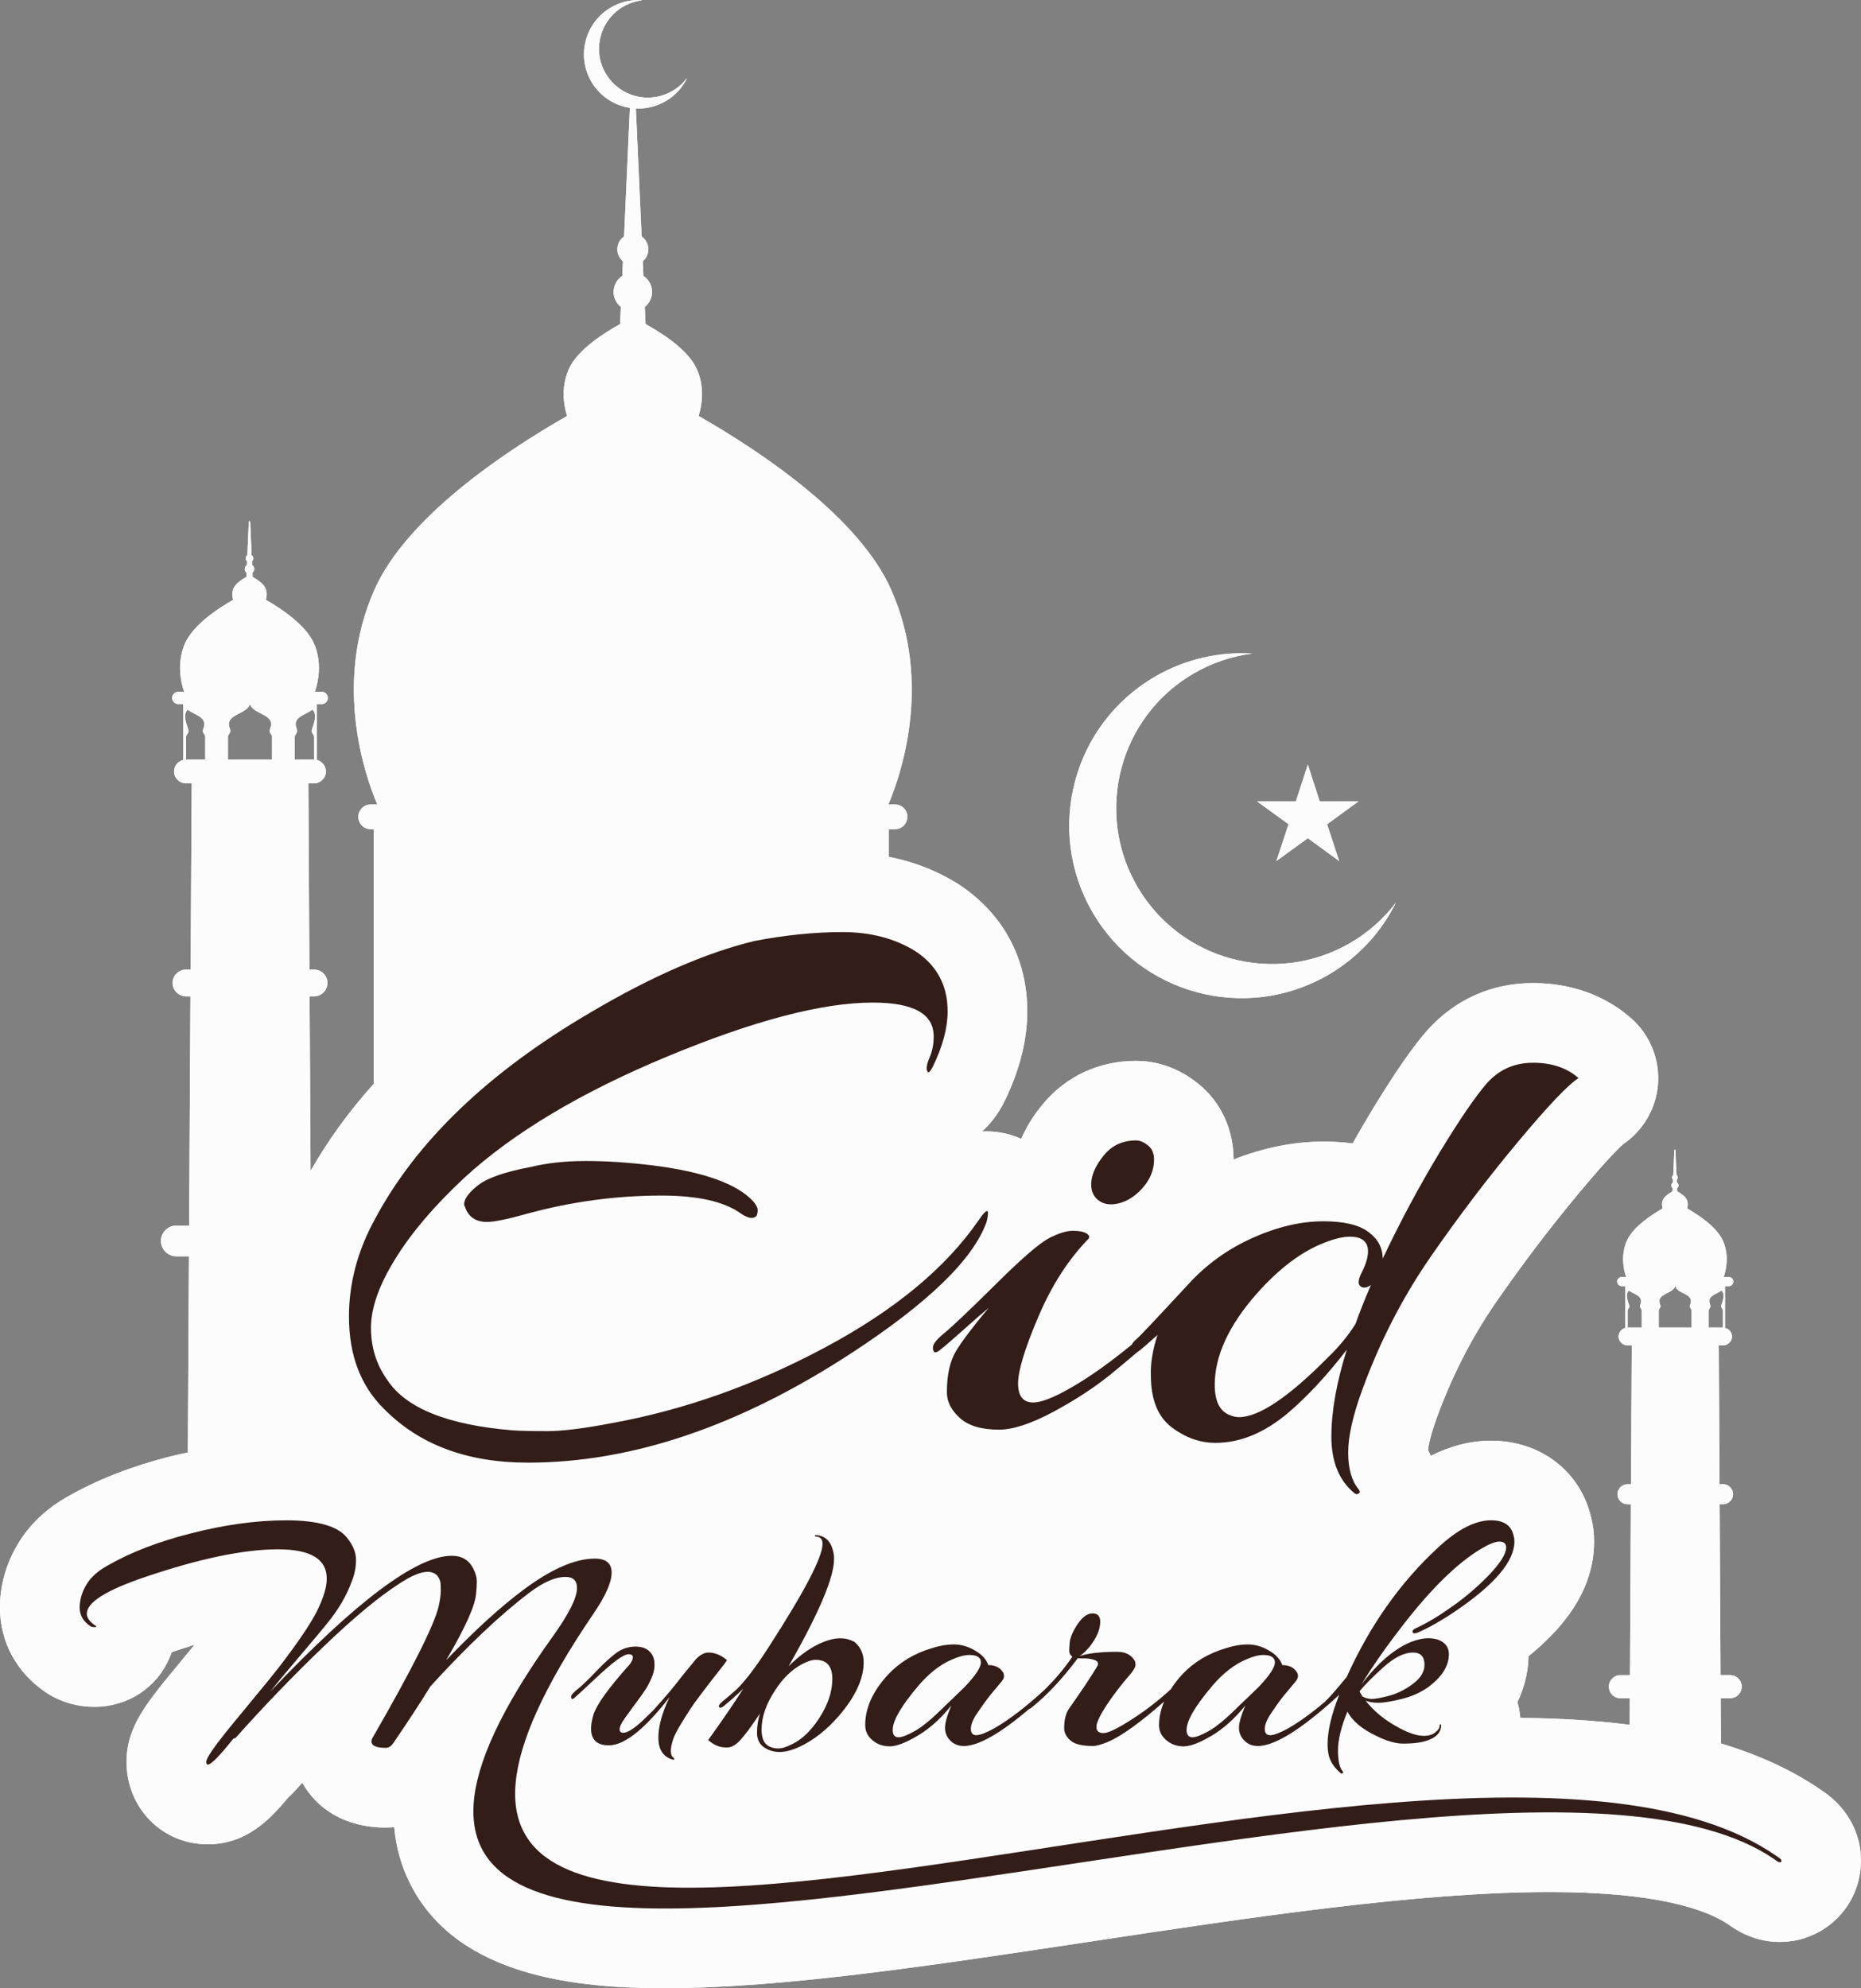 <svg id="_Слой_2" xmlns="http://www.w3.org/2000/svg" width="1011.15" height="1080" viewBox="0 0 1011.15 1080"><rect x="0" y="0" width="1011.15" height="1080" fill="#808080" stroke="none"/><g id="Religion_77664244"><g id="Religion_77664244-2"><g><path d="M1010.93 1006.36c-.04-.28-.04-.56-.08-.89-.93-7.77-4.94-22.37-21.37-33.1-15.33-10.6-33.46-18.98-54.42-25.29l-.16-24.6h5.18c3.48.0 6.27-2.83 6.27-6.27s-2.79-6.27-6.27-6.27h-5.26l-.48-92.82h1.86c3 0 5.46-2.47 5.46-5.42s-2.47-5.46-5.46-5.46h-1.94l-.36-75.42h2.31c2.63.0 4.86-2.18 4.86-4.81.0-2.35-1.66-4.13-3.8-4.65v-15.01l.08-.57c-.08-.81-.08-1.5-.08-2.18v-4.93h2.06c1.38.0 2.47-1.14 2.47-2.51s-1.09-2.47-2.47-2.47h-2.79c1.38-4 3.07-11.73-.4-19.66-1.66-3.68-4.9-7.2-8.58-10.23-3.6-2.95-7.64-5.5-10.88-7.37.16-.48.29-1.13.32-1.86.04-.85-.04-1.86-.48-2.83h-.04c-.41-1.05-1.38-1.98-2.39-2.79-.97-.77-2.02-1.34-2.75-1.78l-.12-1.7c.24-.16.41-.41.53-.65.16-.29.24-.57.24-.93.0-.32-.08-.69-.29-.93-.16-.24-.37-.48-.61-.65l-.04-1.5c.12-.12.28-.29.36-.45.12-.24.16-.48.16-.77s-.04-.53-.2-.77c-.08-.2-.24-.36-.41-.48l-.12-1.58-.53-12.02c0-.12-.12-.2-.24-.2-.17-.04-.33.08-.33.2l-.53 12.02-.04 1.58c-.2.12-.36.28-.48.48-.17.24-.24.48-.24.77s.08.53.16.77c.12.16.28.33.41.45l-.04 1.5c-.28.16-.48.41-.61.65-.16.24-.28.61-.28.93.0.36.08.65.24.93.12.24.28.48.48.65l-.08 1.7c-.73.44-1.78 1.01-2.75 1.78-1.01.81-1.98 1.74-2.43 2.79-.44.97-.53 1.98-.48 2.83.04.73.16 1.38.32 1.86-3.24 1.86-7.28 4.41-10.88 7.37-3.68 3.03-6.96 6.55-8.58 10.23-3.44 7.93-1.78 15.66-.41 19.66h-2.35c-1.42.0-2.51 1.14-2.51 2.47s1.09 2.51 2.51 2.51h1.94v22.7c-2.1.53-3.68 2.39-3.68 4.65.0 2.63 2.18 4.81 4.86 4.81h2.3l-.4 75.42h-1.94c-3 0-5.42 2.47-5.42 5.46s2.43 5.42 5.42 5.42h1.86l-.48 92.82h-5.26c-3.44.0-6.23 2.83-6.23 6.27s2.79 6.27 6.23 6.27h5.18l-.08 14.44c-18.21-2.3-37.95-3.56-59.44-3.76-.24-2.91-.73-5.78-1.54-8.58 4.65-9.67 5.91-18.61 5.99-24.88 18.16-14.77 35.64-35.16 35.64-62.27.0-4.41-.48-8.7-1.54-12.83-5.71-25.21-27.39-42-54.42-42-11.05.0-22.01 2.83-32.77 8.22-.48-1.01-.89-2.1-1.5-3.16.24-2.31 1.21-7.77 4.89-17.8 8.26-22.7 19.14-43.82 32.33-62.88 14.53-20.92 29.7-40.87 45.12-59.31 15.86-18.98 22.09-24.76 23.63-26.1 10.84-7.34 17.88-19.22 18.98-32.37 1.09-13.66-4.29-27.05-14.61-36.09-14.24-12.5-32.65-19.1-53.25-19.1-22.54.0-42.4 8.84-57.62 25.82-7.97 9.08-17.6 23-30.27 43.88-3.44 5.71-6.84 11.53-10.16 17.42-5.02-.69-10.32-1.01-15.98-1.01-15.9.0-32.25 3.28-48.68 9.71-.12-16.16-6.63-30.67-18.61-40.66-12.91-10.68-25.81-12.91-34.35-12.91-19.87.0-37.71 8.13-50.29 23.02-5.18 6.19-9.27 12.65-12.14 19.34-6.43-2.95-14.04-4.39-21.36-3.99 4.41-3.9 8.7-9.22 12.26-16.37 8.21-16.83 12.38-33.28 12.38-48.9.0-28.67-13.15-53.1-37.06-68.84-.33-.2-.65-.42-.97-.63-11.31-7-23.75-11.84-37.17-14.46v-15.01h3.3c3.75.0 6.76-3 6.76-6.72s-3.01-6.72-6.76-6.72h-3.56c6.72-15.92 23.95-65.63 1.62-116.38-8.68-19.79-26.3-38.58-46.19-54.93-19.4-15.98-41.01-29.7-58.55-39.73.79-2.61 1.62-6.09 1.82-10.06.22-4.61-.36-9.89-2.71-15.19l-.02-.08c-2.41-5.52-7.51-10.66-13.07-14.99-5.16-3.98-10.74-7.34-14.83-9.59l-.44-9.29c1.11-.87 2.08-1.98 2.73-3.26.79-1.46 1.26-3.14 1.26-4.9.0-1.94-.55-3.78-1.5-5.34-.79-1.33-1.92-2.53-3.24-3.38l-.34-7.95c.83-.71 1.54-1.58 2.06-2.55.61-1.19.99-2.53.99-3.97.0-1.56-.44-3.01-1.19-4.29-.63-1.05-1.48-1.96-2.47-2.67l-.39-8.44-2.75-61.12c.46.02.89.08 1.35.08 5.14.0 10.24-1.38 14.71-3.94 5.02-2.87 9.04-7.12 11.65-12.34.0-.04.0-.08-.02-.1-.04-.02-.08.0-.08.0-2.15 2.81-4.78 5.1-7.85 6.88-4.07 2.33-8.62 3.56-13.27 3.56-9.43.0-18.25-5.08-22.94-13.25-3.56-6.13-4.51-13.29-2.65-20.13 1.82-6.84 6.19-12.55 12.32-16.1 3.1-1.78 6.43-2.89 9.91-3.34l.02-.06s0-.08-.04-.1c-.61.0-1.26-.04-1.86-.04-5.12.0-10.18 1.38-14.67 3.99-6.82 3.92-11.71 10.28-13.76 17.9-2.04 7.59-.99 15.56 2.93 22.37 2.65 4.55 6.48 8.34 11.02 10.88 3.1 1.76 6.5 2.89 9.98 3.44l-2.77 61.42-.39 8.44c-1.01.7-1.86 1.62-2.49 2.67-.75 1.28-1.17 2.73-1.17 4.29.0 1.44.36 2.79.99 3.97.53.97 1.21 1.84 2.06 2.55l-.34 7.95c-1.35.85-2.45 2.05-3.26 3.38-.93 1.56-1.48 3.4-1.48 5.34.0 1.76.44 3.44 1.27 4.9.65 1.27 1.58 2.39 2.67 3.26l-.41 9.29c-4.11 2.25-9.67 5.61-14.81 9.59-5.59 4.33-10.7 9.47-13.09 14.99-2.35 5.36-2.95 10.64-2.73 15.27.2 3.97 1.01 7.45 1.82 10.06-17.56 10.03-39.17 23.75-58.55 39.73-19.89 16.35-37.5 35.14-46.23 54.93-22.32 50.76-5.08 100.47 1.66 116.38h-3.62c-3.68.0-6.7 3.04-6.7 6.72s3.02 6.72 6.7 6.72h1.66v138.34c-13.56 15.09-24.97 30.91-34.29 47.3l-.53-94.84h2.43c4.03.0 7.28-3.3 7.28-7.3s-3.26-7.24-7.28-7.24h-2.53l-.57-101.17h3.08c3.56.0 6.47-2.89 6.47-6.43.0-3.07-2.15-5.66-5-6.35v-19.99l.08-.77c-.04-.44-.06-.89-.08-1.29v-8.24h2.73c1.82.0 3.32-1.5 3.32-3.36s-1.5-3.3-3.32-3.3h-3.74c1.84-5.44 4.11-15.82-.55-26.42-2.18-4.88-6.58-9.57-11.51-13.66-4.84-3.99-10.2-7.38-14.59-9.89.2-.65.41-1.52.45-2.51.08-1.15-.08-2.47-.67-3.76v-.02c-.58-1.4-1.86-2.69-3.26-3.72-1.31-1.03-2.69-1.86-3.7-2.41l-.08-2.28c.29-.24.48-.53.67-.83.18-.36.31-.79.31-1.23.0-.49-.15-.89-.36-1.32-.2-.32-.48-.63-.81-.85l-.08-2c.2-.14.36-.36.51-.61.14-.28.26-.63.26-.99.0-.39-.14-.75-.3-1.05-.16-.26-.39-.51-.65-.69l-.08-2.1-.71-16.04c-.02-.16-.16-.36-.34-.36-.2.0-.4.14-.4.36l-.71 16.04-.1 2.1c-.24.18-.47.43-.61.69-.2.3-.28.67-.28 1.05.0.36.08.71.22.99.12.24.32.47.51.61l-.08 2c-.3.22-.63.53-.79.85-.24.43-.38.83-.38 1.32.0.44.12.87.28 1.23.2.31.44.59.71.83l-.12 2.28c-1.01.55-2.41 1.38-3.68 2.41-1.4 1.03-2.65 2.33-3.26 3.72-.57 1.31-.73 2.63-.67 3.78.04.99.24 1.86.44 2.51-4.39 2.51-9.73 5.91-14.61 9.89-4.92 4.09-9.29 8.78-11.49 13.66-4.63 10.6-2.39 20.98-.53 26.42h-3.17c-1.84.0-3.34 1.5-3.34 3.3s1.5 3.36 3.34 3.36h2.63v30.35c-2.83.69-4.92 3.24-4.92 6.29.0 3.54 2.89 6.43 6.48 6.43h3.1l-.59 101.17h-2.51c-4.01.0-7.3 3.26-7.3 7.24s3.3 7.3 7.3 7.3h2.41l-.71 124.5h-6.94c-4.63.0-8.38 3.77-8.38 8.34s3.75 8.38 8.38 8.38h6.84l-.6 106.57c-3.14.65-6.27 1.3-9.47 2.1-20.94 5.34-39.51 12.58-55.19 21.49-12.16 6.72-21.52 15.62-27.88 26.42-6.34 10.76-9.55 22.33-9.55 34.27.0 18.65 9.14 35.45 25.07 46.09.6.41 1.21.77 1.84 1.17 7.26 4.33 15.64 6.6 24.24 6.6 1.05.0 2.49-.04 3.54-.12 18.07-1.3 33.06-12.99 38.62-29.58 4.41-1.5 8.54-2.79 12.42-4.01-1.14 1.38-2.31 2.79-3.56 4.33-7.59 9.19-11.94 14.48-13.09 15.9-11.9 14.93-20.31 26.79-20.31 43.33.0 25.13 19.36 44.83 44.06 44.83 20.65.0 33.54-12.98 43.69-25.33.47-.4.91-.85 1.38-1.26.89-.85 1.72-1.74 2.55-2.63 1.27-1.42 2.53-2.83 3.84-4.25 7.65 13.88 22.9 24.36 45.26 24.36 1.58.0 3.16-.08 4.67-.24.97 10.72 3.76 21.24 9 31.4 25.8 50.29 91.18 56.12 138.12 56.12 63.77.0 144.95-12.3 230.93-25.29 87.76-13.27 178.52-26.95 249.61-26.95 58.18.0 84.77 9.31 97.23 17.56 8.62 6.35 18.01 9.55 27.92 9.55h0c4.41.0 9.1-.69 13.27-1.98.4-.16.81-.29 1.21-.45 19.34-6.67 31.44-25.61 29.41-46.09zM111.49 412.54h-10.38v-11.87s-.18-.93.75-2.08c.91-1.17.57-2.08.14-3.24-1.48-4.17-2.25-7.61-.08-9.79 3.9 2.83 10.76 3.97 8.74 9.79-.42 1.15-.81 2.06.14 3.24.89 1.15.69 2.08.69 2.08v11.87zm36.32-11.87v11.87h-23.95v-11.87s-.18-.93.73-2.08c.91-1.17.55-2.08.17-3.24-2.69-7.55 9.63-7.23 11.06-12.93h.04c1.44 5.71 13.78 5.38 11.09 12.93-.41 1.15-.77 2.06.14 3.24.91 1.15.73 2.08.73 2.08zm12.36 11.87v-11.87s-.18-.93.73-2.08c.89-1.17.53-2.08.14-3.24-2.08-5.87 4.88-6.96 8.76-9.87 2.2 2.25 1.48 5.68-.02 9.87-.41 1.15-.77 2.06.14 3.24.89 1.15.73 2.08.73 2.08v11.87h-10.48zM892.06 721.1h-7.73v-8.86s-.16-.69.56-1.54c.65-.85.36-1.58.04-2.43-1.09-3.07-1.5-5.59.08-7.2 2.91 2.02 7.89 2.91 6.39 7.2-.33.85-.57 1.58.08 2.43.69.85.57 1.54.57 1.54v8.86zm27.07.0h-17.88v-8.86s-.12-.69.56-1.54c.65-.85.41-1.58.08-2.43-1.98-5.63 7.2-5.38 8.25-9.63h.08c1.05 4.25 10.23 4 8.25 9.63-.29.85-.57 1.58.08 2.43.73.85.57 1.54.57 1.54v8.86zm9.23-8.86s-.12-.69.53-1.54c.69-.85.4-1.58.12-2.43-1.54-4.29 3.48-5.18 6.39-7.24 1.62 1.62 1.21 4.13.12 7.24-.32.85-.6 1.58.08 2.43.69.85.56 1.54.56 1.54v8.86h-7.81v-8.86z" fill="#fcfcfc"/><path d="M627.8 367.41c16.59-9.53 34.8-13.47 52.56-12.38-10.8 1.38-21.52 4.88-31.56 10.68-40.5 23.37-54.34 75.16-31 115.64 23.35 40.48 75.18 54.36 115.64 31 10.03-5.81 18.41-13.33 25-22.01-7.89 15.94-20.43 29.76-36.94 39.33-44.79 25.85-102.13 10.52-127.98-34.29-25.9-44.83-10.52-102.1 34.27-127.96h0z" fill="#fcfcfc" fill-rule="evenodd"/><path d="M710.59 415.32 717.06 435.37 738.14 435.32 721.06 447.73 727.62 467.73 710.59 455.31 693.51 467.73 700.11 447.73 682.99 435.32 704.07 435.37 710.59 415.32z" fill="#fcfcfc" fill-rule="evenodd"/></g><g><path d="M1010.93 1006.36c-.04-.28-.04-.56-.08-.89-.93-7.77-4.94-22.37-21.37-33.1-15.33-10.6-33.46-18.98-54.42-25.29l-.16-24.6h5.18c3.48.0 6.27-2.83 6.27-6.27s-2.79-6.27-6.27-6.27h-5.26l-.48-92.82h1.86c3 0 5.46-2.47 5.46-5.42s-2.47-5.46-5.46-5.46h-1.94l-.36-75.42h2.31c2.63.0 4.86-2.18 4.86-4.81.0-2.35-1.66-4.13-3.8-4.65v-15.01l.08-.57c-.08-.81-.08-1.5-.08-2.18v-4.93h2.06c1.38.0 2.47-1.14 2.47-2.51s-1.09-2.47-2.47-2.47h-2.79c1.38-4 3.07-11.73-.4-19.66-1.66-3.68-4.9-7.2-8.58-10.23-3.6-2.95-7.64-5.5-10.88-7.37.16-.48.29-1.13.32-1.86.04-.85-.04-1.86-.48-2.83h-.04c-.41-1.05-1.38-1.98-2.39-2.79-.97-.77-2.02-1.34-2.75-1.78l-.12-1.7c.24-.16.41-.41.53-.65.16-.29.24-.57.24-.93.0-.32-.08-.69-.29-.93-.16-.24-.37-.48-.61-.65l-.04-1.5c.12-.12.28-.29.36-.45.12-.24.16-.48.16-.77s-.04-.53-.2-.77c-.08-.2-.24-.36-.41-.48l-.12-1.58-.53-12.02c0-.12-.12-.2-.24-.2-.17-.04-.33.08-.33.2l-.53 12.02-.04 1.58c-.2.12-.36.28-.48.48-.17.24-.24.48-.24.77s.08.53.16.77c.12.16.28.33.41.45l-.04 1.5c-.28.16-.48.41-.61.65-.16.24-.28.61-.28.93.0.36.08.65.24.93.12.24.28.48.48.65l-.08 1.7c-.73.44-1.78 1.01-2.75 1.78-1.01.81-1.98 1.74-2.43 2.79-.44.97-.53 1.98-.48 2.83.04.73.16 1.38.32 1.86-3.24 1.86-7.28 4.41-10.88 7.37-3.68 3.03-6.96 6.55-8.58 10.23-3.44 7.93-1.78 15.66-.41 19.66h-2.35c-1.42.0-2.51 1.14-2.51 2.47s1.09 2.51 2.51 2.51h1.94v22.7c-2.1.53-3.68 2.39-3.68 4.65.0 2.63 2.18 4.81 4.86 4.81h2.3l-.4 75.42h-1.94c-3 0-5.42 2.47-5.42 5.46s2.43 5.42 5.42 5.42h1.86l-.48 92.82h-5.26c-3.44.0-6.23 2.83-6.23 6.27s2.79 6.27 6.23 6.27h5.18l-.08 14.44c-18.21-2.3-37.95-3.56-59.44-3.76-.24-2.91-.73-5.78-1.54-8.58 4.65-9.67 5.91-18.61 5.99-24.88 18.16-14.77 35.64-35.16 35.64-62.27.0-4.41-.48-8.7-1.54-12.83-5.71-25.21-27.39-42-54.42-42-11.05.0-22.01 2.83-32.77 8.22-.48-1.01-.89-2.1-1.5-3.16.24-2.31 1.21-7.77 4.89-17.8 8.26-22.7 19.14-43.82 32.33-62.88 14.53-20.92 29.7-40.87 45.12-59.31 15.86-18.98 22.09-24.76 23.63-26.1 10.84-7.34 17.88-19.22 18.98-32.37 1.09-13.66-4.29-27.05-14.61-36.09-14.24-12.5-32.65-19.1-53.25-19.1-22.54.0-42.4 8.84-57.62 25.82-7.97 9.08-17.6 23-30.27 43.88-3.44 5.71-6.84 11.53-10.16 17.42-5.02-.69-10.32-1.01-15.98-1.01-15.9.0-32.25 3.28-48.68 9.71-.12-16.16-6.63-30.67-18.61-40.66-12.91-10.68-25.81-12.91-34.35-12.91-19.87.0-37.71 8.13-50.29 23.02-5.18 6.19-9.27 12.65-12.14 19.34-6.43-2.95-14.04-4.39-21.36-3.99 4.41-3.9 8.7-9.22 12.26-16.37 8.21-16.83 12.38-33.28 12.38-48.9.0-28.67-13.15-53.1-37.06-68.84-.33-.2-.65-.42-.97-.63-11.31-7-23.75-11.84-37.17-14.46v-15.01h3.3c3.75.0 6.76-3 6.76-6.72s-3.01-6.72-6.76-6.72h-3.56c6.72-15.92 23.95-65.63 1.62-116.38-8.68-19.79-26.3-38.58-46.19-54.93-19.4-15.98-41.01-29.7-58.55-39.73.79-2.61 1.62-6.09 1.82-10.06.22-4.61-.36-9.89-2.71-15.19l-.02-.08c-2.41-5.52-7.51-10.66-13.07-14.99-5.16-3.98-10.74-7.34-14.83-9.59l-.44-9.29c1.11-.87 2.08-1.98 2.73-3.26.79-1.46 1.26-3.14 1.26-4.9.0-1.94-.55-3.78-1.5-5.34-.79-1.33-1.92-2.53-3.24-3.38l-.34-7.95c.83-.71 1.54-1.58 2.06-2.55.61-1.19.99-2.53.99-3.97.0-1.56-.44-3.01-1.19-4.29-.63-1.05-1.48-1.96-2.47-2.67l-.39-8.44-2.75-61.12c.46.02.89.08 1.35.08 5.14.0 10.24-1.38 14.71-3.94 5.02-2.87 9.04-7.12 11.65-12.34.0-.04.0-.08-.02-.1-.04-.02-.08.0-.08.0-2.15 2.81-4.78 5.1-7.85 6.88-4.07 2.33-8.62 3.56-13.27 3.56-9.43.0-18.25-5.08-22.94-13.25-3.56-6.13-4.51-13.29-2.65-20.13 1.82-6.84 6.19-12.55 12.32-16.1 3.1-1.78 6.43-2.89 9.91-3.34l.02-.06s0-.08-.04-.1c-.61.0-1.26-.04-1.86-.04-5.12.0-10.18 1.38-14.67 3.99-6.82 3.92-11.71 10.28-13.76 17.9-2.04 7.59-.99 15.56 2.93 22.37 2.65 4.55 6.48 8.34 11.02 10.88 3.1 1.76 6.5 2.89 9.98 3.44l-2.77 61.42-.39 8.44c-1.01.7-1.86 1.62-2.49 2.67-.75 1.28-1.17 2.73-1.17 4.29.0 1.44.36 2.79.99 3.97.53.97 1.21 1.84 2.06 2.55l-.34 7.95c-1.35.85-2.45 2.05-3.26 3.38-.93 1.56-1.48 3.4-1.48 5.34.0 1.76.44 3.44 1.27 4.9.65 1.27 1.58 2.39 2.67 3.26l-.41 9.29c-4.11 2.25-9.67 5.61-14.81 9.59-5.59 4.33-10.7 9.47-13.09 14.99-2.35 5.36-2.95 10.64-2.73 15.27.2 3.97 1.01 7.45 1.82 10.06-17.56 10.03-39.17 23.75-58.55 39.73-19.89 16.35-37.5 35.14-46.23 54.93-22.32 50.76-5.08 100.47 1.66 116.38h-3.62c-3.68.0-6.7 3.04-6.7 6.72s3.02 6.72 6.7 6.72h1.66v138.34c-13.56 15.09-24.97 30.91-34.29 47.3l-.53-94.84h2.43c4.03.0 7.28-3.3 7.28-7.3s-3.26-7.24-7.28-7.24h-2.53l-.57-101.17h3.08c3.56.0 6.47-2.89 6.47-6.43.0-3.07-2.15-5.66-5-6.35v-19.99l.08-.77c-.04-.44-.06-.89-.08-1.29v-8.24h2.73c1.82.0 3.32-1.5 3.32-3.36s-1.5-3.3-3.32-3.3h-3.74c1.84-5.44 4.11-15.82-.55-26.42-2.18-4.88-6.58-9.57-11.51-13.66-4.84-3.99-10.2-7.38-14.59-9.89.2-.65.41-1.52.45-2.51.08-1.15-.08-2.47-.67-3.76v-.02c-.58-1.4-1.86-2.69-3.26-3.72-1.31-1.03-2.69-1.86-3.7-2.41l-.08-2.28c.29-.24.48-.53.67-.83.18-.36.31-.79.31-1.23.0-.49-.15-.89-.36-1.32-.2-.32-.48-.63-.81-.85l-.08-2c.2-.14.36-.36.51-.61.14-.28.26-.63.26-.99.0-.39-.14-.75-.3-1.05-.16-.26-.39-.51-.65-.69l-.08-2.1-.71-16.04c-.02-.16-.16-.36-.34-.36-.2.0-.4.14-.4.36l-.71 16.04-.1 2.1c-.24.18-.47.43-.61.69-.2.3-.28.67-.28 1.05.0.36.08.71.22.99.12.24.32.47.51.61l-.08 2c-.3.22-.63.53-.79.85-.24.43-.38.83-.38 1.32.0.44.12.87.28 1.23.2.31.44.59.71.83l-.12 2.28c-1.01.55-2.41 1.38-3.68 2.41-1.4 1.03-2.65 2.33-3.26 3.72-.57 1.31-.73 2.63-.67 3.78.04.99.24 1.86.44 2.51-4.39 2.51-9.73 5.91-14.61 9.89-4.92 4.09-9.29 8.78-11.49 13.66-4.63 10.6-2.39 20.98-.53 26.42h-3.17c-1.84.0-3.34 1.5-3.34 3.3s1.5 3.36 3.34 3.36h2.63v30.35c-2.83.69-4.92 3.24-4.92 6.29.0 3.54 2.89 6.43 6.48 6.43h3.1l-.59 101.17h-2.51c-4.01.0-7.3 3.26-7.3 7.24s3.3 7.3 7.3 7.3h2.41l-.71 124.5h-6.94c-4.63.0-8.38 3.77-8.38 8.34s3.75 8.38 8.38 8.38h6.84l-.6 106.57c-3.14.65-6.27 1.3-9.47 2.1-20.94 5.34-39.51 12.58-55.19 21.49-12.16 6.72-21.52 15.62-27.88 26.42-6.34 10.76-9.55 22.33-9.55 34.27.0 18.65 9.14 35.45 25.07 46.09.6.41 1.21.77 1.84 1.17 7.26 4.33 15.64 6.6 24.24 6.6 1.05.0 2.49-.04 3.54-.12 18.07-1.3 33.06-12.99 38.62-29.58 4.41-1.5 8.54-2.79 12.42-4.01-1.14 1.38-2.31 2.79-3.56 4.33-7.59 9.19-11.94 14.48-13.09 15.9-11.9 14.93-20.31 26.79-20.31 43.33.0 25.13 19.36 44.83 44.06 44.83 20.65.0 33.54-12.98 43.69-25.33.47-.4.91-.85 1.38-1.26.89-.85 1.72-1.74 2.55-2.63 1.27-1.42 2.53-2.83 3.84-4.25 7.65 13.88 22.9 24.36 45.26 24.36 1.58.0 3.16-.08 4.67-.24.97 10.72 3.76 21.24 9 31.4 25.8 50.29 91.18 56.12 138.12 56.12 63.77.0 144.95-12.3 230.93-25.29 87.76-13.27 178.52-26.95 249.61-26.95 58.18.0 84.77 9.31 97.23 17.56 8.62 6.35 18.01 9.55 27.92 9.55h0c4.41.0 9.1-.69 13.27-1.98.4-.16.81-.29 1.21-.45 19.34-6.67 31.44-25.61 29.41-46.09zM111.49 412.54h-10.38v-11.87s-.18-.93.75-2.08c.91-1.17.57-2.08.14-3.24-1.48-4.17-2.25-7.61-.08-9.79 3.9 2.83 10.76 3.97 8.74 9.79-.42 1.15-.81 2.06.14 3.24.89 1.15.69 2.08.69 2.08v11.87zm36.32-11.87v11.87h-23.95v-11.87s-.18-.93.73-2.08c.91-1.17.55-2.08.17-3.24-2.69-7.55 9.63-7.23 11.06-12.93h.04c1.44 5.71 13.78 5.38 11.09 12.93-.41 1.15-.77 2.06.14 3.24.91 1.15.73 2.08.73 2.08zm12.36 11.87v-11.87s-.18-.93.73-2.08c.89-1.17.53-2.08.14-3.24-2.08-5.87 4.88-6.96 8.76-9.87 2.2 2.25 1.48 5.68-.02 9.87-.41 1.15-.77 2.06.14 3.24.89 1.15.73 2.08.73 2.08v11.87h-10.48zM892.06 721.1h-7.73v-8.86s-.16-.69.56-1.54c.65-.85.36-1.58.04-2.43-1.09-3.07-1.5-5.59.08-7.2 2.91 2.02 7.89 2.91 6.39 7.2-.33.85-.57 1.58.08 2.43.69.85.57 1.54.57 1.54v8.86zm27.07.0h-17.88v-8.86s-.12-.69.56-1.54c.65-.85.41-1.58.08-2.43-1.98-5.63 7.2-5.38 8.25-9.63h.08c1.05 4.25 10.23 4 8.25 9.63-.29.85-.57 1.58.08 2.43.73.85.57 1.54.57 1.54v8.86zm9.23-8.86s-.12-.69.53-1.54c.69-.85.4-1.58.12-2.43-1.54-4.29 3.48-5.18 6.39-7.24 1.62 1.62 1.21 4.13.12 7.24-.32.85-.6 1.58.08 2.43.69.85.56 1.54.56 1.54v8.86h-7.81v-8.86z" fill="#fcfcfc"/><path d="M627.8 367.41c16.59-9.53 34.8-13.47 52.56-12.38-10.8 1.38-21.52 4.88-31.56 10.68-40.5 23.37-54.34 75.16-31 115.64 23.35 40.48 75.18 54.36 115.64 31 10.03-5.81 18.41-13.33 25-22.01-7.89 15.94-20.43 29.76-36.94 39.33-44.79 25.85-102.13 10.52-127.98-34.29-25.9-44.83-10.52-102.1 34.27-127.96h0z" fill="#fcfcfc" fill-rule="evenodd"/><path d="M710.59 415.32 717.06 435.37 738.14 435.32 721.06 447.73 727.62 467.73 710.59 455.31 693.51 467.73 700.11 447.73 682.99 435.32 704.07 435.37 710.59 415.32z" fill="#fcfcfc" fill-rule="evenodd"/></g><g><path d="M965.29 1008.26c-181.76-126.76-860.76 188.23-642.7-131.9 6.5-9.55 9.73-16.91 9.73-22.05s-3.05-7.65-9.14-7.65c-10.58.0-23.43 5.54-38.46 16.71-12.42 9.18-26.54 22.01-42.32 38.48 10.46-17.76 15.9-29.9 16.29-36.34.26-2.47.38-4.65.38-6.63s-.63-4.21-1.92-6.8c-2.35-4.65-6.21-6.96-11.66-6.96-19.06.0-51.93 24.6-98.66 73.8 4.11-5.18 9.91-12.14 17.38-20.88 7.42-8.78 11.81-13.96 13.11-15.66 6.33-7.64 10.93-15.41 13.78-23.31 1.58-3.88 2.33-7.77 2.33-11.73s-1.6-7.93-4.86-11.97c-4.92-6.31-15.9-9.51-33.02-9.51-16.18.0-33.6 2.39-52.25 7.2-17.36 4.41-32.23 10.16-44.69 17.28-5.4 2.95-9.37 6.51-11.75 10.6-2.39 4.04-3.58 8.17-3.58 12.34s1.96 7.49 5.85 10.12c.65.36 1.45.52 2.43.48.95-.08 1.01-.41.08-.93-2.95-2.02-4.47-4.17-4.47-6.39.0-6.07 10.42-12.7 31.3-19.78 29.76-10.12 53.97-15.17 72.63-15.17 17.62.0 26.44 5.3 26.44 15.9.0 4.69-1.8 10.6-5.36 17.72-3.54 7.08-10.64 17.52-21.28 31.28-2.83 3.64-7.97 9.91-15.33 18.81-7.38 8.94-11.59 14.04-12.62 15.38-7.26 9.06-10.88 14.48-10.88 16.3.0 1.05.27 1.58.79 1.58 1.82.0 6.49-4.77 13.98-14.2.53.0.97-.2 1.35-.56 15.15-17 30.95-33.38 47.38-49.16 16.45-15.78 30.25-27.27 41.37-34.39 6.49-4.29 11.59-6.43 15.39-6.43s6.05 1.9 6.98 5.66c.1 1.13.18 2.71.18 4.74s-.41 4.81-1.17 8.46c-2.59 10.52-14.63 34.39-36.13 71.7-.26.48-.36 1.01-.36 1.54.0 2.35 2.57 3.52 7.75 3.52 1.56.0 2.91-.85 4.09-2.55 8.03-11.78 14.77-22.05 20.19-30.87 19.85-21.77 37.75-38.72 53.81-50.9 7.52-5.71 14.06-8.54 19.62-8.54 4.13.0 6.21 1.98 6.21 6.03.0 5.3-4.41 14.12-13.21 26.38-226.1 315.28 503.58 10.36 663.81 120.98.85.57 2.27 1.9 3.31 1.58.41-.12.53-.4.49-.89-.12-.97-1.82-1.86-2.59-2.39z" fill="#331d18"/><path d="M313.94 917.46c-2.45 1.98-3.62 3.36-3.62 4.09.0 1.5.58 1.78 1.8.77 1.21-1.05 4.53-4.09 9.95-9.19 5.42-5.14 9.65-8.82 12.69-11.09 3.03-2.26 5.3-3.44 6.84-3.44s2.25.61 2.25 1.74-.69 2.51-2.04 4.17c-11.03 12.26-17.46 21.2-19.36 26.87-.85 2.91-1.31 5.46-1.31 7.6.0 6.07 3.22 9.11 9.65 9.11 8.48.0 19.46-8.74 32.98-26.14-4.03 8.46-6.05 15.78-6.05 21.97s2.39 10.11 7.18 11.73c.26.12.52.2.75.2.89.0 1.03-.32.36-.93-1.98-1.42-2.04-4.86-.16-10.44.75-2.03 2-4.45 3.7-7.28 1.7-2.83 3.4-5.54 5.03-8.09 1.62-2.51 3.54-5.22 5.79-8.13 2.2-2.91 4.15-5.46 5.85-7.69 1.7-2.18 3.4-4.37 5.1-6.51 1.72-2.15 2.95-3.8 3.7-4.93-3.14-2.75-6.58-4.17-10.24-4.17-2.39.12-4.65 1.42-6.82 3.8l-7 8.54c-4.69 6.15-10.11 12.62-16.28 19.3l-6.07 5.87c-4.41 4.04-7.75 6.07-10.03 6.07-1.28.0-1.92-.65-1.92-1.94.0-1.38.95-3.36 2.87-6.03 1.89-2.63 3.89-5.42 6.05-8.29 2.17-2.92 3.84-5.34 5.12-7.21 1.25-1.9 2.39-4.13 3.42-6.55.99-2.47 1.5-4.69 1.5-6.72s-.28-3.64-.93-4.93c-1.64-3.4-4.74-5.14-9.29-5.14-4.04.0-7.6 1.21-10.68 3.52-3.13 2.35-6.77 5.71-10.9 10.03-4.17 4.41-7.47 7.52-9.85 9.47z" fill="#331d18"/><path d="M390.76 927.34c.42.57 1.23.41 2.37-.48 4.27-3.52 7.91-6.76 10.8-9.67-4.57 7.24-10.92 16.59-19.16 28.04 3.06 2.67 6.21 4.01 9.49 4.01h.95c2.27.0 4.65-1.38 7.18-4.17 2.53-2.79 6.03-7.52 10.48-14.24-1.03 3.44-1.56 6.92-1.56 10.44s1.29 6.15 3.76 7.85c2.55 1.74 5.36 2.59 8.48 2.59s6.7-.93 10.88-2.83c7.81-3.68 15.01-9.38 21.6-17.07 8.84-10.36 13.23-19.95 13.23-28.81.0-4.65-1.68-8.37-5.1-11.17-2.41-1.26-4.96-1.9-7.67-1.9s-5.66.65-8.84 1.9c-6.43 2.51-12.79 6.96-19.14 13.27 16.43-28.85 24.64-48.15 24.64-58.02v-1.7c-.89-7.4-4.25-11.25-10.03-11.53-.24.0-.36.12-.36.36s.12.4.36.4c2.55.12 3.8 1.42 3.8 4.01.0 7.16-9.67 25.73-28.99 55.67-6.94 10.85-12.86 18.69-17.82 23.51-1.5 1.38-4.16 3.64-7.95 6.8-1.39 1.26-1.88 2.18-1.41 2.75zm30.4-9.19c4.17-6.43 8.97-11.12 14.39-14.04 3.05-1.62 5.59-2.47 7.59-2.47 6.05.0 9.1 3.44 9.1 10.36s-2.39 14.04-7.22 21.48c-4.29 6.55-9.06 11.21-14.36 13.84-3.16 1.66-5.77 2.47-7.87 2.47s-3.82-.45-5.22-1.33c-2.53-1.38-3.78-4.37-3.78-8.9.0-6.79 2.45-13.96 7.38-21.4z" fill="#331d18"/><path d="M483.31 948.66c3.64.0 8.74-1.9 15.26-5.78 6.51-3.84 12.6-9.31 18.29-16.39-2.27 5.42-3.4 9.47-3.4 12.1s.97 5.02 2.91 6.96c1.94 1.94 4.37 2.91 7.28 2.91 7.97.0 19.91-6.84 35.64-20.23.32.0.65-.2 1.14-.61 8.29-6.59 16.71-15.57 25.21-26.91.12.16 1.33.16 3.68.16s4.29.41 5.87 1.09c1.58.69 1.82 1.9.69 3.68-3.68 6.07-8.62 13.43-14.81 22.17-1.86 2.51-2.87 6.15-2.87 10.97.0 2.43 1.13 4.61 3.36 6.63 2.23 2.02 6.36 3.04 12.42 3.04 1.66.0 4.37-.77 8.13-2.27 7.33-3.2 17.48-10.52 30.39-21.85-1.74 4.21-2.75 8.46-2.75 12.74.0 3.32 1.34 6.03 3.93 8.22 2.59 2.22 5.71 3.36 9.38 3.36s8.74-1.9 15.26-5.78c6.47-3.84 12.58-9.31 18.29-16.39-2.27 5.42-3.44 9.47-3.44 12.1s1.01 5.02 2.95 6.96c1.94 1.94 4.37 2.91 7.28 2.91 8.46.0 21.28-7.57 38.44-22.58.89-.73 1.94-1.66 3.16-2.83.85-.77 1.78-1.58 2.67-2.43-4.25 10.64-6.35 19.62-6.35 26.91.0 1.66.12 3.16.36 4.53.53 4.04 2.79 7.77 6.79 11.21.29.12.45.16.61.16.08.0.32-.08.57-.28.28-.17.2-.53-.2-1.05-1.66-1.9-2.47-5.71-2.47-11.33s1.7-12.74 5.14-21.04c2.63 5.18 8.01 9.63 16.06 13.43 5.34 2.63 10.08 4.01 14.36 4.01s7.69-.36 10.48-.97c6.72-1.62 10.03-4.69 10.03-9.11.0-.24-.16-.36-.48-.36-.28.0-.44.36-.44 1.21s-.77 1.9-2.31 3.15c-1.5 1.26-3.56 1.86-6.23 1.86-4.04.0-9.31-1.86-15.82-5.67-6.52-3.8-11.77-8.29-15.82-13.47 1.86.77 4.25 1.18 7 1.18s6.96-.69 12.42-2.03c5.5-1.29 10.36-3.48 14.69-6.51 7.45-5.59 11.17-11.49 11.17-17.85.0-3.52-1.7-6.03-5.1-7.57-1.78-.77-3.89-1.13-6.27-1.13s-5.38.65-8.9 1.9c-9.35 3.8-18.41 11.57-27.28 23.31 6.03-9.99 13.76-20.96 23.11-32.98 15.05-19.34 28.89-32.86 41.51-40.54 4.57-2.75 8.01-4.17 10.4-4.17s3.64 1.05 3.64 3.24c0 3.4-3.04 8.21-8.9 14.48-5.99 6.23-12.66 12.06-20.11 17.32-7.49 5.34-14.08 9.31-19.91 11.94-1.5.65-2.18 1.38-1.9 2.18.24.85 1.14.89 2.67.32 6.19-2.71 13.03-6.55 20.43-11.57 21.49-14.56 32.21-27.19 32.21-37.91.0-1.01-.08-1.94-.36-2.83-1.13-5.83-5.22-8.74-12.3-8.74-8.62.0-18.21 4.93-28.81 14.81-20.43 18.81-37.02 42.24-49.64 70.28-5.83 7.08-9.51 11.33-11.17 12.79-.24.24-.36.44-.6.65-7.2 6.11-14 11.05-20.23 14.61-4.41 2.39-7.61 3.6-9.59 3.6s-2.92-1.14-2.92-3.4 1.09-5.05 3.32-8.37c2.19-3.28 4.05-5.83 5.47-7.77 1.5-1.9 2.87-3.64 4.29-5.26 1.38-1.7 2.55-3.03 3.52-4.21.93-1.09 1.42-2.1 1.42-3s-.16-1.54-.4-1.9c-1.62-2.79-4.37-4.17-8.13-4.17-1.02-3.03-3.4-5.66-7.12-7.85-3.72-2.22-7.57-3.36-11.57-3.36s-8.05.73-12.18 2.1c-9.38 2.79-17.19 7.52-23.5 14.2-2.51 2.71-4.49 5.38-6.23 8.09-6.39 5.83-13.23 11.21-20.64 15.98-7.97 5.18-13.27 7.77-15.86 7.77s-3.88-1.09-3.88-3.32 1.74-5.99 5.22-11.37c3.48-5.38 7.97-11.25 13.56-17.72 1.62-2.02 2.43-3.52 2.43-4.53s-.08-1.78-.36-2.27c-1.9-3.31-5.06-4.93-9.47-4.93-8.98.0-15.78.77-20.48 2.27 1.66-1.01 3.4-2.67 5.34-4.94 3.89-4.93 5.83-9.47 5.83-13.64.0-3.03-1.38-4.57-4.17-4.57-3.28.0-6.39 2.67-9.47 7.97-1.78 3.15-2.75 5.71-2.91 7.61-.2 1.86-.29 3.52-.29 4.81s.57 2.39 1.7 3.12c-4.21 6.27-9.31 12.3-15.25 18.13-9.96 9.14-19.1 16.18-27.4 20.92-4.37 2.39-7.61 3.6-9.55 3.6s-2.95-1.14-2.95-3.4 1.09-5.05 3.32-8.37c2.22-3.28 4.04-5.83 5.5-7.77 1.45-1.9 2.83-3.64 4.25-5.26 1.38-1.7 2.55-3.03 3.52-4.21.93-1.09 1.41-2.1 1.41-3s-.16-1.54-.4-1.9c-1.62-2.79-4.33-4.17-8.13-4.17-1.01-3.03-3.36-5.66-7.12-7.85-3.72-2.22-7.57-3.36-11.49-3.36s-8.07.73-12.26 2.1c-9.35 2.79-17.2 7.52-23.49 14.2-8.34 8.98-12.5 18.13-12.5 27.47.0 3.32 1.28 6.03 3.87 8.22 2.59 2.22 5.71 3.36 9.38 3.36zm268.38-43.01c5.87-5.3 11.21-7.97 16.06-7.97 4.13.0 6.23 2.22 6.23 6.63.0 3.8-2.06 7.21-6.19 10.32-4.09 3.07-8.34 5.26-12.79 6.47-4.41 1.17-7.61 1.78-9.55 1.78s-3.68-.45-5.18-1.34c-.81-1.29-1.33-2.22-1.58-2.83 2.79-3.4 7.12-7.77 12.99-13.07zm-93.1 10.23c5.79-6.84 11.94-11.65 18.37-14.4 3.64-1.62 6.84-2.47 9.47-2.47 4.17.0 6.27 1.38 6.27 4.05s-2.95 7.2-8.9 13.39c-1.78 1.74-3.92 3.8-6.47 6.27-2.51 2.35-3.97 3.76-4.37 4.13-6.67 6.72-12.06 11.17-16.18 13.47-4.13 2.27-7.04 3.4-8.82 3.4-2.15.0-3.24-1.29-3.24-4.01.0-5.02 4.65-12.95 13.88-23.83zm-159.76.0c5.85-6.84 11.95-11.65 18.39-14.4 3.68-1.62 6.84-2.47 9.47-2.47 4.21.0 6.27 1.38 6.27 4.05s-2.95 7.2-8.9 13.39c-1.78 1.74-3.92 3.8-6.47 6.27-2.51 2.35-3.97 3.76-4.33 4.13-6.7 6.72-12.12 11.17-16.2 13.47-4.11 2.27-7.02 3.4-8.8 3.4-2.18.0-3.22-1.29-3.22-4.01.0-5.02 4.59-12.95 13.8-23.83z" fill="#331d18"/></g><path d="M507.31 562.94c0-12.24-11.05-18.33-33.08-18.33-27.39.0-64.6 9.73-111.63 29.27-47.04 19.54-83.84 41.54-110.42 66.01-16.2 15.13-28.7 29.78-37.45 44.02-8.8 14.2-13.17 26.62-13.17 37.31s2.93 20.03 8.76 28.24c10.11 15.46 32.81 24.6 68.18 27.52 3.99.28 10.24.44 18.73.44s20.34-1.5 35.47-4.41c39.35-7.16 77.87-20.88 115.6-41.07 37.77-20.19 65.53-43.17 83.33-68.95 3.44-5.06 5.18-6.39 5.18-4.01.0 1.05-.24 2.67-.77 4.78-7.2 20.23-31.54 43.86-72.97 70.97-60.88 39.85-119.6 59.8-176.19 59.8-32.98.0-58.99-9.71-78.11-29.09-12.77-12.5-19.16-29.21-19.16-50.25.0-18.05 4.65-35.61 13.92-52.6 22.62-42.56 61.81-80.17 117.64-112.8 32.93-19.44 62.55-32.31 88.87-38.66 16.73-3.2 32.69-4.81 47.83-4.81s28.32 3.48 39.47 10.36c11.71 7.71 17.54 18.61 17.54 32.69.0 9.02-2.67 19.02-7.99 29.92-1.58 3.14-2.61 3.97-3.16 2.39-.53-1.6-.06-4.06 1.38-7.36 1.46-3.36 2.21-7.14 2.21-11.37h0zm-98.04 89.66c1.58 1.86 2.39 3.4 2.39 4.62s-.16 2.18-.41 2.99c-1.62 2.1-4.39 1.82-8.41-.81-9.02-6.64-23.49-9.95-43.42-9.95-24.72.0-49.16 3.31-73.36 9.95-10.34 2.91-17.54 4.37-21.54 4.37-6.07.0-10.1-2.79-11.94-8.34-.24-.28-.41-.73-.41-1.21.0-2.95 2.53-6.39 7.57-10.36 5.05-3.97 14.65-7.33 28.71-9.95 8.78-2.15 18.76-3.24 29.9-3.24s23.26.81 36.27 2.39c27.66 3.48 45.84 9.99 54.64 19.54h0zm187.3-.77c-2.91-2.39-4.09-5.87-3.56-10.4.53-4.49 2.91-9.26 7.16-14.32 4.29-5.06 9.99-7.61 17.15-7.61 2.15.0 4.37 1.01 6.76 3 2.39 2.02 3.36 5.3 2.79 9.99-.53 4.65-2.63 9.06-6.35 13.15-3.72 4.13-7.89 6.79-12.55 8.01-4.65 1.17-8.41.57-11.41-1.82h0zm-5.18 21.12c-10.88 11.17-19.99 25.29-27.27 42.45-7.32 17.15-10.96 29.21-10.96 36.09s2.71 10.36 8.18 10.36 14.44-4.01 27.11-11.98c12.62-7.97 26.99-19.26 43.25-33.87 3.44-3.19 5.18-2.79 5.18 1.21.0.48-.28 1.01-.81 1.58-12.74 11.17-23.51 20.35-32.29 27.52-8.78 7.16-19.18 14-31.28 20.51-12.1 6.51-22.01 9.79-29.74 9.79-9.55.0-16.67-2.15-21.28-6.39-4.69-4.25-7-8.9-7-13.96.0-9.55 1.74-17.12 5.18-22.74 3.48-5.59 9.31-13.27 17.56-23.11-2.91 2.39-7.52 6.39-13.76 11.98-6.27 5.54-10.56 9.31-12.97 11.13-2.39 1.86-3.6 1.33-3.6-1.58.0-1.86 2.16-4.53 6.41-7.97 4.25-3.48 13.47-12.22 27.68-26.3 14.24-14.12 23.91-22.49 29.09-25.12 5.22-2.67 9.47-3.97 12.79-3.97s5.75.44 7.36 1.38c1.58.93 1.98 1.94 1.17 2.99h0zm148.74 82.1c-5.06 13.84-7.61 25.12-7.61 33.91s1.86 15.41 5.59 19.95c.81 1.05.93 1.78.4 2.15-.56.44-.93.6-1.21.6-.24.0-.65-.08-1.17-.36-8.54-6.92-12.74-17.24-12.74-30.91s2.79-29.41 8.37-47.22c-10.88 14.08-21.64 25.65-32.29 34.67-12.78 10.64-25.77 15.94-39.08 15.94-8.5.0-16.47-2.88-23.91-8.58-7.44-5.71-11.17-15.09-11.17-28.12-.24-6.35.93-13.68 3.6-21.93-5.34 4.81-8.7 7.73-10.2 8.82-1.45 1.05-2.47 1.05-2.99.0-.53-1.09-.77-2.1-.77-3.03s.85-2.1 2.59-3.56c1.74-1.45 10.97-11.25 27.72-29.33 9.83-10.88 21.48-19.38 35.08-25.49 13.56-6.11 26.42-9.14 38.64-9.14 11.17.0 19.34 1.9 24.52 5.78 5.18 3.8 7.77 8.66 7.77 14.53 9.55-20.19 19.87-39.41 30.88-57.62 11.05-18.19 19.66-30.73 25.73-37.67 6.63-7.45 15.01-11.15 25.12-11.15s18.37 2.79 24.68 8.35c-5.54 3.46-16.43 14.87-32.65 34.31-16.23 19.38-32.04 40.18-47.46 62.39-15.38 22.17-27.88 46.41-37.43 72.71h0zm3.16-75.3c0-5.34-3.32-7.97-9.96-7.97-3.44.0-7.97 1.01-13.55 3.2-12.5 4.77-24.84 14.08-37.07 27.88-15.17 17.28-22.7 33.75-22.7 49.4.0 9.35 3 14.89 9.1 16.79 1.34.48 2.67.77 4.05.77 10.84.0 27.07-10.88 48.59-32.69 5.83-5.63 10.76-11.57 14.73-17.92 2.15-6.11 4.93-13.19 8.41-21.16-2.39 1.62-4.33 1.82-5.78.61-1.46-1.21-1.17-3.8 1.01-7.93 2.1-4.17 3.16-7.81 3.16-10.97h0z" fill="#331d18"/></g></g></svg>